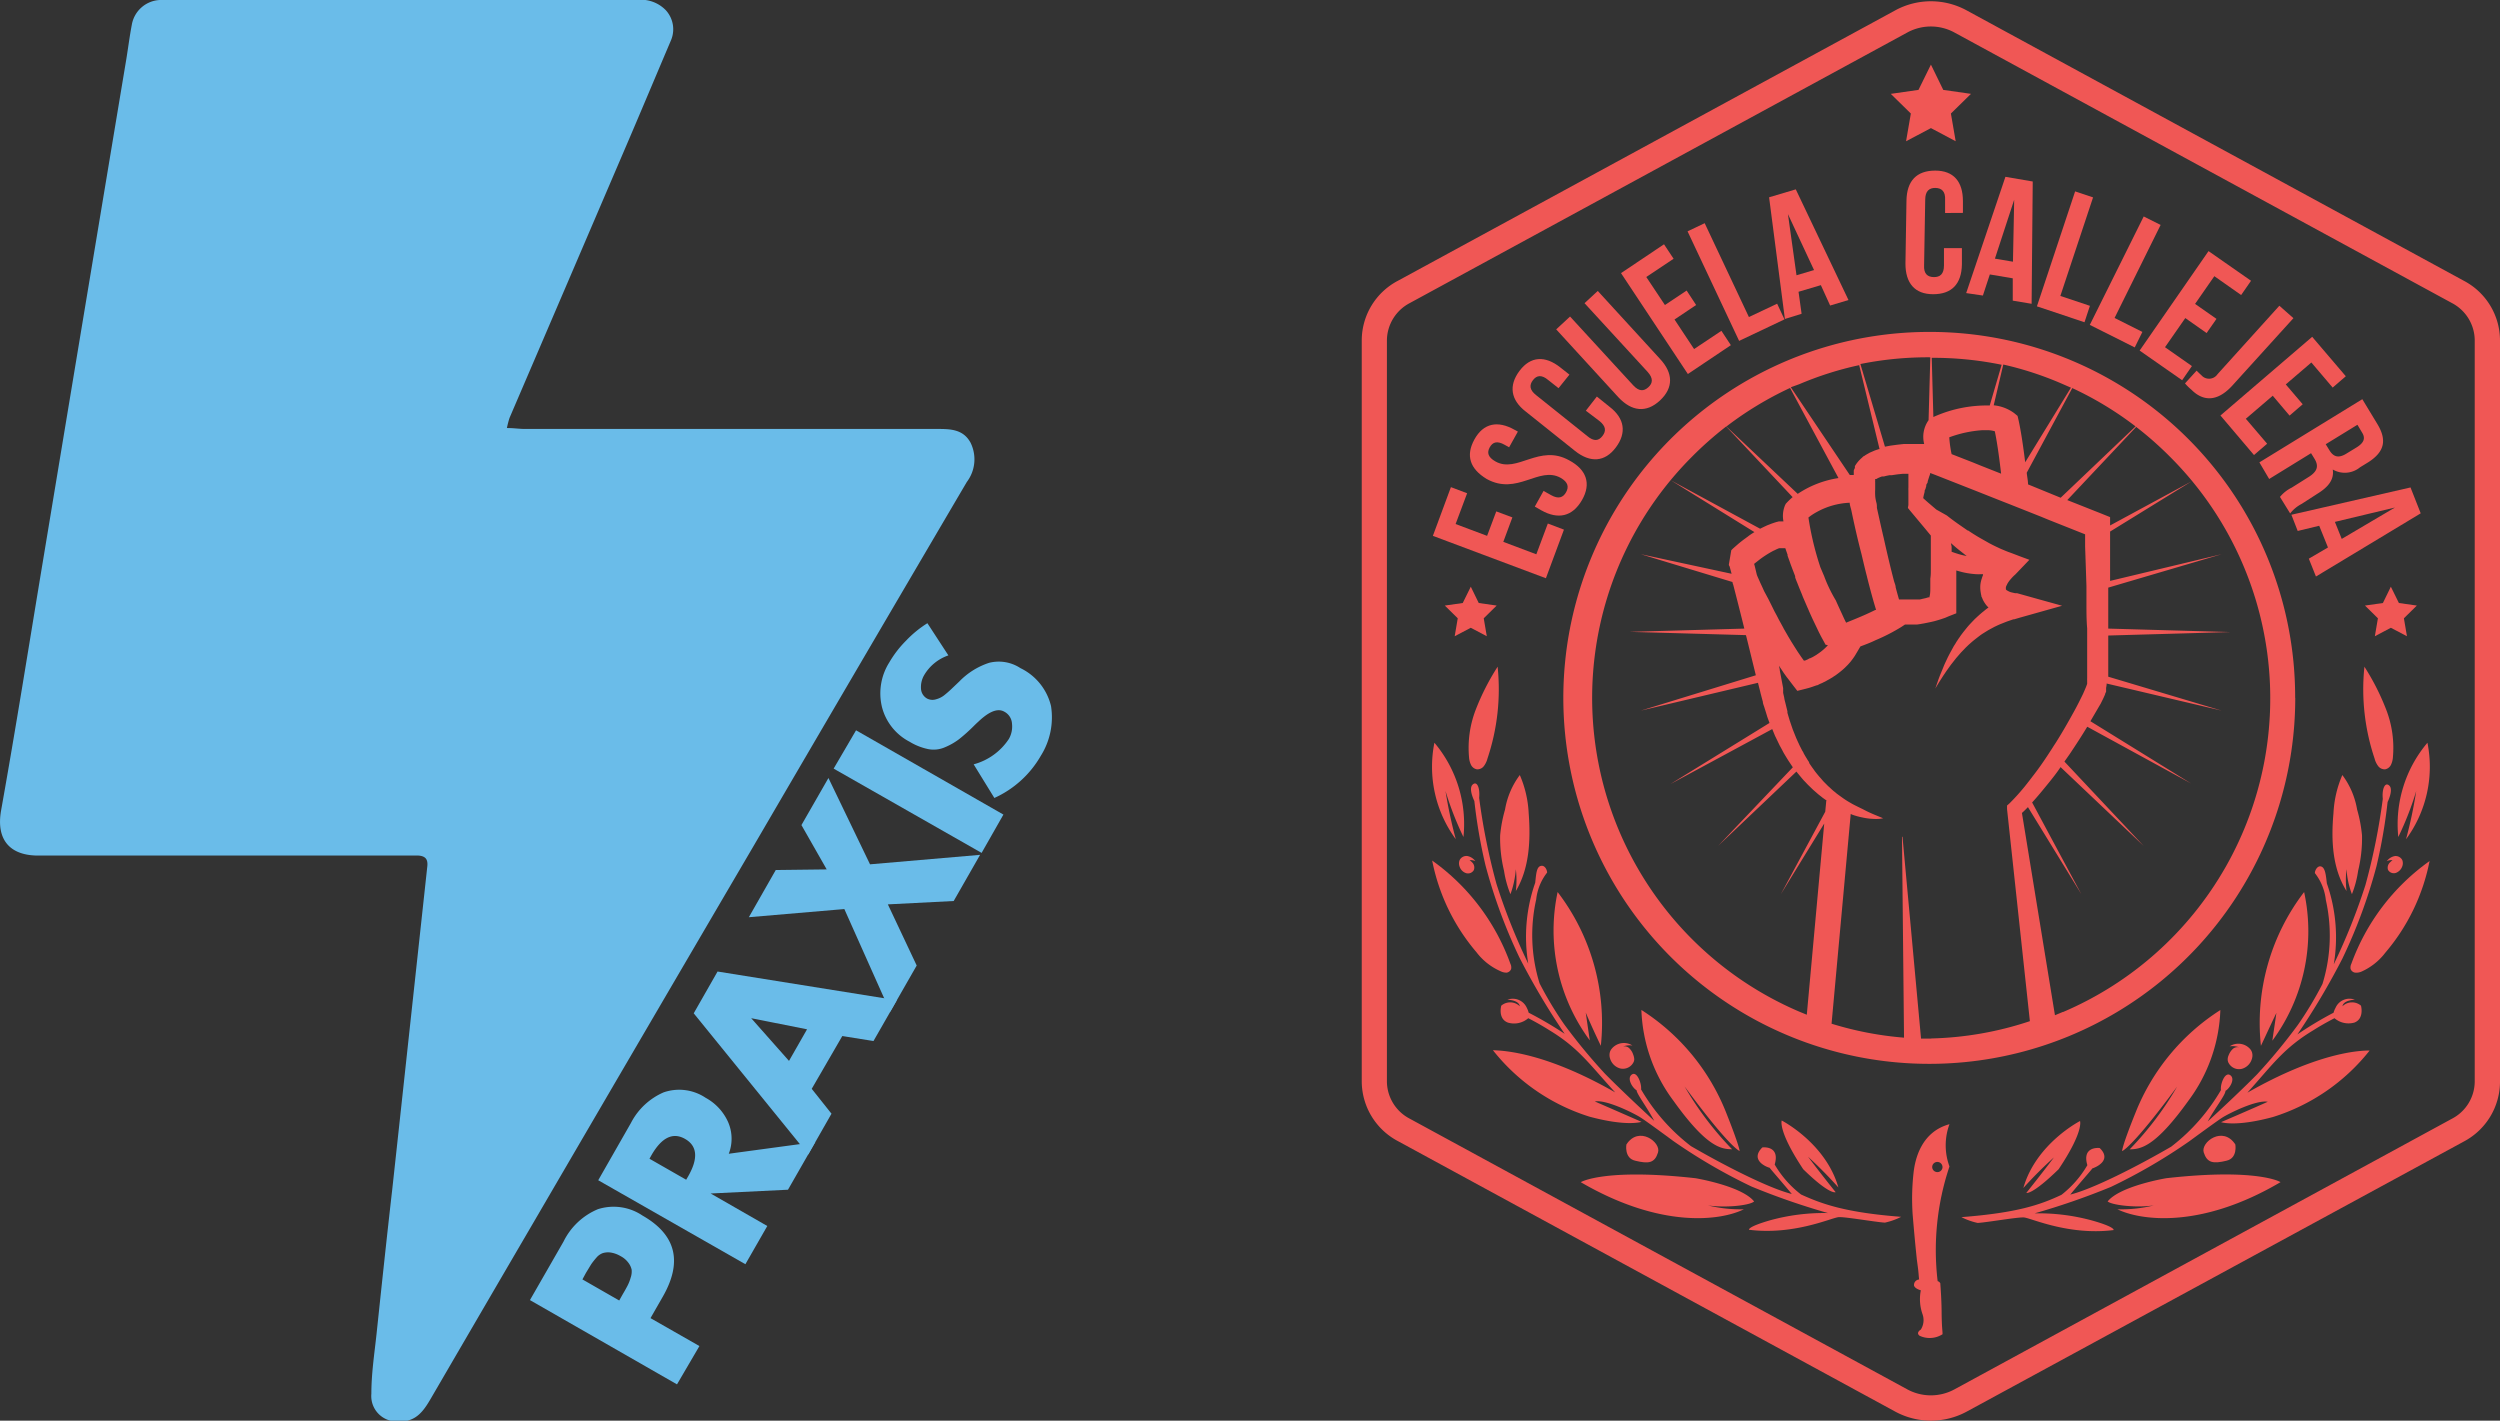 <svg id="Layer_1" data-name="Layer 1" xmlns="http://www.w3.org/2000/svg" xmlns:xlink="http://www.w3.org/1999/xlink" viewBox="0 0 245.31 139.4"><rect x="0" y="0" width="245.31" height="139.4" fill="#333333" stroke="none"/><defs><style>.cls-1{fill:none;}.cls-2{fill:#f05755;}.cls-3{fill:#6abce9;}.cls-4{clip-path:url(#clip-path);}.cls-5{fill:#fff;}</style><clipPath id="clip-path"><polygon class="cls-1" points="-253.07 387.7 497.2 385.84 498.38 427.43 -251.89 427.46 -253.07 387.7"/></clipPath></defs><title>Artboard 4</title><path class="cls-2" d="M241.78,27.56,192.94,1A7.32,7.32,0,0,0,186,1L137.15,27.56a6.62,6.62,0,0,0-3.53,5.8v72.8a6.65,6.65,0,0,0,3.53,5.8L186,138.53a7.38,7.38,0,0,0,6.95,0L241.78,112a6.65,6.65,0,0,0,3.53-5.8V33.36A6.62,6.62,0,0,0,241.78,27.56Zm1.05,78.6a4.14,4.14,0,0,1-2.23,3.61l-48.84,26.57a4.85,4.85,0,0,1-4.59,0l-48.84-26.57a4.15,4.15,0,0,1-2.24-3.61V33.36a4.17,4.17,0,0,1,2.24-3.62L187.17,3.18a4.83,4.83,0,0,1,4.59,0L240.6,29.74a4.16,4.16,0,0,1,2.23,3.62Z"/><path class="cls-2" d="M235.33,82.13a30.53,30.53,0,0,0,1.76-4.51,44.69,44.69,0,0,1-1,4.73,12,12,0,0,0,2.1-9.47A12.37,12.37,0,0,0,235.33,82.13Z"/><path class="cls-2" d="M225.46,52.1l2.11-.51.86,2.13-1.88,1.1.7,1.75,10.28-6.2-1-2.54-11.69,2.68ZM235,49.8l-5.22,3.08-.67-1.67Z"/><polygon class="cls-2" points="235.39 59.17 234.6 57.57 233.82 59.17 232.06 59.42 233.33 60.67 233.03 62.43 234.6 61.6 236.18 62.43 235.88 60.67 237.15 59.42 235.39 59.17"/><path class="cls-2" d="M230.72,94.58a.8.8,0,0,0-.07.5.56.56,0,0,0,.45.36,1.33,1.33,0,0,0,.59-.09,6,6,0,0,0,2.36-1.86,19.69,19.69,0,0,0,4.35-9A21.25,21.25,0,0,0,230.72,94.58Z"/><path class="cls-2" d="M234.32,85.35a.65.65,0,0,0,.78.3,1.06,1.06,0,0,0,.62-.64.88.88,0,0,0,0-.62A.74.74,0,0,0,235,84a1.27,1.27,0,0,0-.8.5,1,1,0,0,1,.57-.09,1.49,1.49,0,0,0-.27.23A.7.7,0,0,0,234.32,85.35Z"/><path class="cls-2" d="M233,74.42a2.12,2.12,0,0,0,.34.73.8.8,0,0,0,.7.34.81.81,0,0,0,.57-.44,2,2,0,0,0,.19-.72,10.39,10.39,0,0,0-.65-4.68A23.5,23.5,0,0,0,232,65.41v.07A21.38,21.38,0,0,0,233,74.42Z"/><path class="cls-2" d="M227,101.09c1-.64,2.07-1.18,2.07-1.18a2.12,2.12,0,0,0,1.95.43c1-.38.65-1.66.65-1.66a1.35,1.35,0,0,0-1.82.06c.11-.63,1.22-.64,1.22-.64a1.48,1.48,0,0,0-1.9.8,1.94,1.94,0,0,0-.19.47,35.43,35.43,0,0,0-3.55,2.13,70.25,70.25,0,0,0,4.42-7.45A51.7,51.7,0,0,0,233.19,85a52.31,52.31,0,0,0,1.09-6.3s.6-1.2.17-1.61-.74.35-.64,1.3a62.56,62.56,0,0,1-1.7,8.44A59.67,59.67,0,0,1,229,94.62a16,16,0,0,0-.68-7.94c-.09-.76-.15-1.51-.54-1.65s-.66.43-.63.65a5.14,5.14,0,0,1,1.07,2.63,16,16,0,0,1-.33,8.24,35.7,35.7,0,0,1-2.4,4,55.56,55.56,0,0,1-4,4.85c-1.08,1.11-3.25,3.17-4.86,4.64.73-1.34,1.77-2.64,1.74-3,.4-.22,1-1.17.47-1.54s-1,.92-.91,1.46a19.13,19.13,0,0,1-4.89,5.56c-3.31,1.92-7.63,4.13-9.9,4.7,1.07-1.29,2.1-2.45,2.17-2.57.58-.19,1.87-.9.72-2,0,0-1.77-.23-1.21,1.68a10.13,10.13,0,0,1-2.54,2.91c-2.11,1-4.4,1.77-9.82,2.19a6.54,6.54,0,0,0,1.6.57c1-.06,4.18-.63,4.6-.53.8.13,4.43,1.77,8.73,1.23,0,0,.22-.27-2-.91a19.9,19.9,0,0,0-5.75-.73,69.89,69.89,0,0,0,7.5-2.6,54.26,54.26,0,0,0,7.68-4.47s2.54-1.87,3.2-2.3,3.39-1.79,4.5-1.58c-1.23.56-4.58,2-4.58,2s1.4.5,5.11-.51a19.51,19.51,0,0,0,9.47-6.52c-1.16,0-5.21.26-12,4.14C223,104.46,224.09,102.84,227,101.09Z"/><path class="cls-2" d="M222.66,47l4.11-2.53.34.55c.44.73.29,1.26-.65,1.83l-1.59,1a3.43,3.43,0,0,0-1.15.91l1,1.62a3.4,3.4,0,0,1,1.12-.93l1.55-1c1.06-.65,1.66-1.38,1.51-2.38a2.35,2.35,0,0,0,2.68-.22l.8-.49c1.56-1,1.89-2.13.88-3.78l-1.46-2.41-10.1,6.2Zm8.66-5.32.46.77c.35.56.18,1-.54,1.45l-1,.61c-.8.5-1.28.29-1.65-.3l-.38-.62Z"/><path class="cls-2" d="M231.39,85.44a13.53,13.53,0,0,0,.38-3.47,13.61,13.61,0,0,0-.48-2.53,7.81,7.81,0,0,0-1.45-3.39,10.65,10.65,0,0,0-.87,3.74c-.24,2.62-.12,5.41,1.28,7.64a9.09,9.09,0,0,1,0-2.15,8.33,8.33,0,0,0,.53,2.46A10.18,10.18,0,0,0,231.39,85.44Z"/><polygon class="cls-2" points="221.17 44.65 222.46 43.54 220.37 41.09 223.01 38.83 224.66 40.78 225.95 39.67 224.29 37.72 226.8 35.57 228.89 38.03 230.18 36.92 226.88 33.05 217.88 40.77 221.17 44.65"/><path class="cls-2" d="M226.09,87.53a21.12,21.12,0,0,0-4.24,15.09c.51-1.07,1-2.15,1.52-3.23v0c-.13.91-.27,1.82-.4,2.73A18.12,18.12,0,0,0,226.09,87.53Z"/><path class="cls-2" d="M216,36.81c-.15-.13-.32-.3-.46-.44l-1.14,1.25a5.46,5.46,0,0,0,.64.63c1,1,2.39,1.35,4-.41l6-6.62L223.66,30l-6.07,6.72A1,1,0,0,1,216,36.81Z"/><path class="cls-2" d="M218.69,103.53a1,1,0,0,0-.1.45.67.67,0,0,0,.1.34,1.16,1.16,0,0,0,1.28.56,1.42,1.42,0,0,0,1-1,1.07,1.07,0,0,0,0-.64,1,1,0,0,0-.19-.32,1.55,1.55,0,0,0-2-.25,1.84,1.84,0,0,1,.93.1.68.68,0,0,0-.62.16A1.63,1.63,0,0,0,218.69,103.53Z"/><polygon class="cls-2" points="214.12 37.31 215.08 35.92 212.44 34.07 214.43 31.21 216.52 32.68 217.49 31.29 215.39 29.82 217.28 27.1 219.91 28.95 220.88 27.55 216.71 24.64 209.95 34.4 214.12 37.31"/><path class="cls-2" d="M218.49,113.89c1.09-.26.85-1.59.85-1.59-1.22-1.88-3.43-.22-3.1.79S217.15,114.22,218.49,113.89Z"/><path class="cls-2" d="M212.57,115.61s-4.53.75-5.76,2.28c.42.36,2.77.65,4.53.39a13.44,13.44,0,0,1-3.57.38c2.19,1.07,8.09,2,16-2.66C223.82,116,221.54,114.6,212.57,115.61Z"/><path class="cls-2" d="M214.74,108a15.76,15.76,0,0,0,3.13-8.89,21.25,21.25,0,0,0-8.32,10.06c-1.35,3.34-1.32,3.78-1.32,3.78s.92-.25,5.4-6.33a31.32,31.32,0,0,1-4.66,6.16C210.06,112.76,211.47,112.56,214.74,108Z"/><path class="cls-2" d="M225.21,68.48a35.83,35.83,0,0,0-35.74-35.91h0a35.91,35.91,0,1,0,35.75,35.91ZM209.55,41.84l-7.35,7L199,47.53c0-.31-.08-.7-.13-1.14l4.47-8.31A33.16,33.16,0,0,1,209.55,41.84Zm-7.14-4.15.8.35-4.49,7.32c-.17-1.39-.4-3-.65-4.13l-.1-.42-.34-.28a4.05,4.05,0,0,0-2-.76l.94-4A32.31,32.31,0,0,1,202.41,37.69Zm-6,8.81-2.15-.85-.66-.27-2.1-.82a11.17,11.17,0,0,1-.23-1.65,11.66,11.66,0,0,1,3.27-.7H195a2.57,2.57,0,0,1,.74.11C196,43.56,196.21,45.21,196.36,46.5Zm0-10.71-1.17,4a12.67,12.67,0,0,0-5.53,1.13l-.16-5.81A33.36,33.36,0,0,1,196.4,35.79Zm-7-.73-.17,6.17a2.82,2.82,0,0,0-.43,2.34l-.12,0h0l-.63,0h-.32l-.32,0-.64,0-.64.07-.66.09-.52.1-2.41-8.11A33.36,33.36,0,0,1,189.39,35.06ZM179,56.55c-.19-.44-.32-.76-.38-.89v0h0l-.17-.53a29.38,29.38,0,0,1-1-4.35l.17-.13a5.6,5.6,0,0,1,.65-.41,7.29,7.29,0,0,1,3.23-.91h0c0,.22.1.48.16.74.25,1.2.59,2.75,1,4.31.17.72.34,1.45.52,2.14.11.46.23.91.34,1.33.18.67.35,1.28.51,1.8l.06.2-.08,0c-.57.29-1.23.58-1.86.84-.36.15-.71.29-1,.41-.14-.27-.27-.55-.4-.84-.21-.45-.42-.91-.61-1.34C179.59,58,179.22,57.16,179,56.55Zm.36,6.76,0,0-.08.09-.1.1-.09.09-.1.09-.1.09-.1.08-.11.09-.11.08-.11.08-.12.08-.11.08-.12.07-.12.07-.12.07-.25.12c-.09,0-.17.09-.26.12l-.25.11H177l-.25-.35-.36-.53-.35-.55c-.11-.18-.23-.36-.34-.55l-.24-.4-.09-.16-.33-.57-.07-.14-.24-.44c-.11-.19-.21-.38-.31-.58s-.21-.39-.31-.58l-.29-.59-.3-.6L173.1,58l-.17-.38-.21-.45c-.11-.26-.23-.51-.33-.76h0l-.21-.88-.06-.2.52-.41a10.17,10.17,0,0,1,1.14-.75c.1-.05.19-.11.29-.15l.29-.14.22-.09.06,0,.14,0,.14,0,.13,0,.13,0h0l.22.63a.42.42,0,0,1,0,.1l.22.61c.08.24.17.47.26.71l.27.7a.14.14,0,0,0,0,.06v0l0,.06h0s0,0,0,0c.06.18.13.35.2.52s.18.47.28.7l.16.39.12.31.35.81c.08.19.17.38.25.58l.31.69.33.69.12.25.21.44c.11.21.21.42.33.63l0,0,.32.59Zm4.55-16h0l0,0,0,0h0Zm.09,1.3a5.4,5.4,0,0,1,0-.56c0-.19,0-.37,0-.53s0-.17,0-.23a.22.22,0,0,1,0-.09h0l0-.07,0-.08,0,0,0,0,0,0,0-.05s0,0,0,0l0,0,.06,0,.06,0,.15-.09.19-.08.21-.08h0l.07,0,.12,0,.24-.06.3-.06.22,0,.54-.08.56-.06.54,0v.22c0,.2,0,.39,0,.58s0,.38,0,.57a2.64,2.64,0,0,0,0,.28c0,.09,0,.19,0,.28l0,.29,0,.28,0,.28c0,.09,0,.19,0,.28l-.05.29.21.26,1.47,1.76.57.69v.63c0,.3,0,.6,0,.9s0,.6,0,.9,0,.6,0,.9,0,.59-.05.89l0,.45,0,.44c0,.3,0,.59-.08.89,0,0,0,0,0,.06l-.11,0-.27.08-.27.06-.29.07-.28,0-.29,0-.29,0-.3,0-.3,0-.29,0-.3,0c-.1-.34-.21-.74-.33-1.19,0-.2-.1-.4-.16-.61-.32-1.22-.67-2.69-1-4.18-.24-1-.47-2.07-.68-3,0-.17,0-.35-.05-.52S184,48.79,184,48.6Zm-7.45-10.91a32.66,32.66,0,0,1,5.88-1.87l2,8.24-.07,0-.18.06a2.48,2.48,0,0,0-.35.13l-.37.16-.37.21-.19.13c-.06,0-.13.09-.19.15a3.14,3.14,0,0,0-.64.73l-.06.09,0,0,0,.06,0,.06h0v0h0v0l0,.07a1.56,1.56,0,0,0-.11.24l0,0v0l0,.08a1,1,0,0,0,0,.15,2.07,2.07,0,0,0,0,.22h-.39L175.72,38Zm-.89.39,4.74,8.82a9.83,9.83,0,0,0-4,1.55l-7-6.61A33.56,33.56,0,0,1,175.62,38.08Zm3.54,40.5-.1,1.06-4.36,8.1L179,80.81l-1.71,18.76-.73-.3a33.48,33.48,0,0,1-10.57-54.42,34,34,0,0,1,3.39-3l6.52,6.93a7,7,0,0,0-.55.52l-.12.13-.08.16a2.74,2.74,0,0,0-.15,1.57l-.19,0-.25,0-.24.06-.23.07-.23.08-.44.17-.41.19-.3.15-8.76-4.75,8.2,5.08-.27.17c-.12.08-.24.16-.35.25l-.34.25c-.23.17-.45.34-.66.52l-.32.28-.16.14-.08.08-.09.09-.24,1.42,0-.06v0l0,0v0c0,.06,0,.13.07.21l.12.44.08.3L161,54.38,170,57.11v0c0,.1.05.2.08.3h0l0,0,.39,1.52.47,1.86.22.89-11.27.32,11.43.32.09.35.88,3.59L161,69.73,172.5,67l.11.44.12.47a2.1,2.1,0,0,0,.06.24l.06.24.13.48c0,.16.08.33.13.49.1.31.2.63.31,1l.21.58-9.73,6,10-5.4.28.68c.15.3.29.6.44.91l.24.44c.08.15.15.3.24.44l.26.43.14.22.14.21.28.42v0L168.59,83l7.68-7.29c.18.23.37.45.56.68s.23.25.34.37.23.25.36.37l.36.35.38.33c.13.12.26.22.39.32l.2.16.21.15.17.12Zm10.3,23.32-1,0-1.82-19.8h-.05l.2,19.71a33,33,0,0,1-7.11-1.37l1.88-20.58.18.08a6.9,6.9,0,0,0,1,.27,5.59,5.59,0,0,0,1,.13,4.14,4.14,0,0,0,.61,0,2.63,2.63,0,0,0,.39-.06l-.34-.14c-.49-.2-1-.41-1.42-.63s-.87-.42-1.29-.65v0h0l-.31-.18c-.24-.14-.48-.3-.7-.46s-.35-.25-.52-.38a3.11,3.11,0,0,0-.28-.23l-.17-.15-.17-.16c-.11-.1-.23-.2-.33-.31l-.33-.33-.3-.35c-.11-.11-.2-.23-.3-.35s-.19-.23-.28-.36-.36-.49-.52-.75l0-.07a3.53,3.53,0,0,1-.21-.32l-.17-.28-.07-.12-.11-.2c0-.06-.07-.13-.11-.2l-.21-.41c-.07-.13-.13-.28-.2-.42l-.19-.42-.34-.85-.3-.88h0l-.22-.74,0-.15-.22-.9a3.41,3.41,0,0,1-.1-.46l-.1-.45,0-.23c0-.08,0-.16,0-.24l-.09-.47-.09-.48-.09-.47-.06-.31c0-.16-.06-.31-.08-.47a.41.41,0,0,0,.07.11l.2.3.19.29.3.42.12.15.44.58.48.62.76-.19.38-.1.37-.12.37-.13c.12,0,.24-.1.36-.15a2.72,2.72,0,0,0,.35-.16,2.21,2.21,0,0,0,.34-.18l.17-.09.17-.1.17-.1.16-.11.16-.1.16-.12.16-.12.15-.12.16-.13.15-.13.14-.13.15-.15.14-.14.14-.16.1-.11.16-.21c.09-.11.17-.23.25-.35s.15-.25.23-.38l.34-.58h0v0c.45-.17,1-.37,1.46-.6a18.2,18.2,0,0,0,2.54-1.3l.38-.25h.17l.34,0,.34,0,.34,0,.33-.05.34-.06.35-.07.34-.07.34-.08.35-.1.35-.11.35-.12.35-.15.74-.29v-.75c0-.32,0-.63,0-1s0-.62,0-.93c0-.12,0-.24,0-.36V56.4c0-.14,0-.28,0-.42l.18.05.37.1a8,8,0,0,0,1.37.21,4.58,4.58,0,0,0,.53,0h.17a.36.36,0,0,1,0,.09,2.83,2.83,0,0,0-.11.31,3,3,0,0,0-.14.57,2.71,2.71,0,0,0,0,.64,4.71,4.71,0,0,0,.09.52s0,.1.05.14v0a2.53,2.53,0,0,0,.33.63,1.89,1.89,0,0,0,.32.37,5.37,5.37,0,0,0-.45.35c-.21.16-.41.34-.6.51l-.29.27-.27.28c-.18.19-.36.38-.52.58s-.33.4-.48.61a3.46,3.46,0,0,0-.22.31,3.62,3.62,0,0,0-.22.32,3.45,3.45,0,0,0-.2.32c-.07.11-.14.21-.2.32l-.36.66-.17.33-.16.34c-.11.23-.21.45-.3.68s-.19.46-.28.68-.18.46-.26.7l-.24.69.38-.63.39-.61c.14-.2.27-.41.41-.6s.28-.4.43-.59l.22-.28.22-.28.47-.54.24-.25.25-.26.25-.24.26-.23c.18-.16.36-.3.54-.44s.36-.28.55-.41l.29-.18.29-.18.59-.32.38-.18.23-.1.63-.25.64-.22.08,0,.58-.17,4.12-1.16-.46-.13-1.95-.54-2-.56-.19,0-.35-.08a1.31,1.31,0,0,1-.39-.16.44.44,0,0,1-.17-.13s0,0,0,0,0,0,0,0a1.1,1.1,0,0,1,0-.25,2.35,2.35,0,0,1,.11-.24,1.09,1.09,0,0,1,.08-.15,3.09,3.09,0,0,1,.33-.43,4,4,0,0,1,.41-.41l1.37-1.43-1-.37-.73-.28-.36-.13-.2-.08-.55-.23-.55-.26-.26-.13h0l-.27-.14-.67-.38q-.72-.4-1.41-.87l-.05,0-.88-.61q-.6-.42-1.17-.87L190,50l-.33-.28-.48-.41-.16-.14-.31-.28,0,0,0-.07.06-.28.07-.27c0-.09,0-.18.08-.27a2.29,2.29,0,0,1,.08-.28c0-.09,0-.19.08-.28s.05-.18.08-.26.11-.37.18-.55,0-.14.07-.21l.5.19,3,1.18.79.31,2.75,1.09.79.31,3.05,1.21L201,51l3.6,1.43,0,.44,0,.77.06,1.76.07,2.12,0,.8,0,.89c0,.81,0,1.63.07,2.44,0,.26,0,.53,0,.8s0,.38,0,.56c0,.64,0,1.27,0,1.9,0,.3,0,.61,0,.91v0c0,.25,0,.51,0,.76a.76.76,0,0,0,0,.15c0,.07,0,.14,0,.21s0,.13,0,.15h0v0h0v0a1.89,1.89,0,0,1-.06.18c-.09.25-.22.53-.34.81-.26.53-.53,1.08-.82,1.61l0,0-.35.63c-.49.88-1,1.76-1.54,2.61-.1.15-.2.3-.29.45l-.41.63c-.45.69-.92,1.37-1.41,2-.31.41-.62.81-.94,1.21l-.21.25-.24.28c-.32.37-.66.73-1,1.07h0l-.25.22,0,.36,2.24,20.8A33,33,0,0,1,189.46,101.9Zm1.93-48.62.16.14c.23.2.45.39.68.57l.71.56a7.64,7.64,0,0,1-.79-.19c-.27-.08-.5-.16-.69-.23,0-.17,0-.34,0-.51Zm11,46-.79.33L198.4,79.77c.21-.18.4-.38.59-.57l5.24,8.54-4.83-9,.13-.14c.44-.49.86-1,1.26-1.49s1-1.22,1.4-1.84L210.34,83l-7.77-8.27.52-.74c.59-.88,1.17-1.77,1.72-2.68L215,76.88l-9.88-6.11v0c.33-.56.65-1.12,1-1.71.15-.3.3-.59.44-.93,0-.08.07-.17.1-.27l0-.07,0-.1,0-.07h0V67.5a2.67,2.67,0,0,0,.05-.33s0-.07,0-.1L218,69.73,206.87,66.4c0-.16,0-.32,0-.49s0-.64,0-1c0-.65,0-1.28,0-1.92,0-.21,0-.42,0-.63l12-.34-12-.34q0-1.26,0-2.52V57.66L218,54.38,207.05,57V52.16l8-4.93-8,4.33h0l0-.82-.77-.31-3.43-1.36,6.76-7.18a34,34,0,0,1,3.39,3,33.47,33.47,0,0,1-10.58,54.42Z"/><polygon class="cls-2" points="209.47 34.09 210.22 32.57 207.49 31.2 212.01 22.07 210.35 21.24 205.06 31.88 209.47 34.09"/><polygon class="cls-2" points="205.07 30.01 202.17 29.04 205.38 19.37 203.62 18.78 199.87 30.06 204.54 31.62 205.07 30.01"/><path class="cls-2" d="M202,114.73C204.5,111,204.1,110,204.1,110s-4.32,2.21-5.56,6.57a39.55,39.55,0,0,1,3-3c-1.23,1.64-2.71,3.48-2.71,3.48S199.35,117.31,202,114.73Z"/><path class="cls-2" d="M194.57,29l.68-2.07,2.25.38,0,2.19,1.85.31.11-12-2.68-.46-3.85,11.41Zm3.07-9.4-.12,6.08-1.77-.3Z"/><polygon class="cls-2" points="187.03 13.86 189.47 12.57 191.9 13.86 191.43 11.14 193.4 9.21 190.68 8.82 189.47 6.34 188.25 8.82 185.53 9.21 187.5 11.14 187.03 13.86"/><path class="cls-2" d="M192.61,20.89l0-1.15c0-1.91-.9-3-2.72-3s-2.79,1-2.82,2.95l-.1,6.18c0,1.9.9,3,2.72,3s2.79-1,2.82-2.94l0-1.58-1.76,0,0,1.7c0,.85-.39,1.15-1,1.14s-1-.32-.95-1.17l.11-6.42c0-.85.39-1.17,1-1.16s1,.34.95,1.19l0,1.27Z"/><path class="cls-2" d="M187.79,114.87a23,23,0,0,0-.11,4.35c.1,1.18.2,2.37.41,4.39.21,1.52.13,1.09.22,1.94a.54.54,0,0,0-.5.58c.07.33.67.48.67.48a4.45,4.45,0,0,0,.16,2.33,1.73,1.73,0,0,1-.16,1.52c-.55.37-.1.62-.1.62a2.34,2.34,0,0,0,2.23-.16c0-.39-.07-.59-.09-2,0-1.27-.1-2.55-.13-3a.43.43,0,0,0-.26-.21,25.78,25.78,0,0,1,1.16-11.25,6,6,0,0,1,0-4.15C188.45,111.08,187.93,113.87,187.79,114.87ZM190,115a.5.5,0,0,1-.4-.56.49.49,0,1,1,1,.16A.5.5,0,0,1,190,115Z"/><path class="cls-2" d="M174.14,114.27c.56-1.91-1.21-1.68-1.21-1.68-1.15,1.13.14,1.84.72,2,.07.12,1.1,1.28,2.17,2.57-2.27-.57-6.59-2.78-9.9-4.7a19.13,19.13,0,0,1-4.89-5.56c.07-.54-.39-1.83-.91-1.46s.07,1.32.47,1.54c0,.34,1,1.64,1.73,3-1.6-1.47-3.77-3.53-4.85-4.64a55.56,55.56,0,0,1-4-4.85,35.7,35.7,0,0,1-2.4-4,15.92,15.92,0,0,1-.33-8.24,5.14,5.14,0,0,1,1.07-2.63c0-.22-.2-.76-.63-.65s-.45.89-.54,1.65a16,16,0,0,0-.68,7.94,59.67,59.67,0,0,1-3.12-7.83,62.56,62.56,0,0,1-1.7-8.44c.1-.95-.2-1.71-.64-1.3s.17,1.61.17,1.61a52.31,52.31,0,0,0,1.09,6.3,51.7,51.7,0,0,0,3.35,9.09,70.25,70.25,0,0,0,4.42,7.45A36.61,36.61,0,0,0,150,99.37a2.17,2.17,0,0,0-.18-.47,1.5,1.5,0,0,0-1.91-.8s1.11,0,1.22.64a1.35,1.35,0,0,0-1.82-.06s-.36,1.28.65,1.66a2.12,2.12,0,0,0,2-.43s1.07.54,2.07,1.18c2.9,1.75,3.95,3.37,6.46,6.1-6.78-3.88-10.83-4.1-12-4.14a19.51,19.51,0,0,0,9.47,6.52c3.71,1,5.11.51,5.11.51s-3.35-1.47-4.58-2c1.11-.21,3.83,1.15,4.5,1.58s3.2,2.3,3.2,2.3a54.26,54.26,0,0,0,7.68,4.47,69.89,69.89,0,0,0,7.5,2.6,19.9,19.9,0,0,0-5.75.73c-2.19.64-2,.91-2,.91,4.3.54,7.93-1.1,8.73-1.23.42-.1,3.63.47,4.6.53a6.54,6.54,0,0,0,1.6-.57c-5.42-.42-7.71-1.23-9.82-2.19A10.13,10.13,0,0,1,174.14,114.27Z"/><path class="cls-2" d="M176.78,30.79l-.3-2.16,2.19-.65.91,2,1.8-.54-5.17-10.86-2.62.78,1.55,11.94ZM178,26.5l-1.72.51-.84-6Z"/><path class="cls-2" d="M180.39,116.52c-1.24-4.36-5.56-6.57-5.56-6.57s-.4,1,2.11,4.78c2.64,2.58,3.18,2.25,3.18,2.25s-1.48-1.84-2.71-3.48A42.29,42.29,0,0,1,180.39,116.52Z"/><polygon class="cls-2" points="175.1 31.34 174.38 29.8 171.61 31.11 167.27 21.9 165.59 22.7 170.65 33.45 175.1 31.34"/><path class="cls-2" d="M167.59,118.28c1.76.26,4.11,0,4.53-.39-1.23-1.53-5.76-2.28-5.76-2.28-9-1-11.25.39-11.25.39,8,4.66,13.86,3.73,16,2.66A13.44,13.44,0,0,1,167.59,118.28Z"/><path class="cls-2" d="M170.7,112.94s0-.44-1.33-3.78a21.2,21.2,0,0,0-8.31-10.06,15.76,15.76,0,0,0,3.13,8.89c3.27,4.57,4.68,4.77,5.77,4.78a31.32,31.32,0,0,1-4.66-6.16C169.78,112.69,170.7,112.94,170.7,112.94Z"/><polygon class="cls-2" points="169.84 33.87 168.91 32.46 166.23 34.25 164.31 31.35 166.43 29.93 165.5 28.51 163.37 29.93 161.54 27.18 164.22 25.39 163.28 23.97 159.06 26.8 165.62 36.7 169.84 33.87"/><path class="cls-2" d="M162.88,39.3c1.34-1.25,1.31-2.69,0-4.09l-6.1-6.66-1.3,1.2,6.19,6.74c.57.63.51,1.11.07,1.51s-.91.43-1.49-.2l-6.19-6.74-1.36,1.26,6.1,6.66C160.11,40.38,161.54,40.54,162.88,39.3Z"/><path class="cls-2" d="M162.69,113.09c.33-1-1.88-2.67-3.1-.79,0,0-.24,1.33.85,1.59C161.78,114.22,162.37,114.12,162.69,113.09Z"/><path class="cls-2" d="M158.17,102.88a1,1,0,0,0-.19.32,1.07,1.07,0,0,0,0,.64,1.42,1.42,0,0,0,1,1,1.16,1.16,0,0,0,1.28-.56.67.67,0,0,0,.1-.34,1.46,1.46,0,0,0-.1-.45,1.54,1.54,0,0,0-.4-.64.65.65,0,0,0-.61-.16,1.84,1.84,0,0,1,.93-.1A1.55,1.55,0,0,0,158.17,102.88Z"/><path class="cls-2" d="M154.55,44.25c1.49,1.18,2.92,1.1,4-.34s.87-2.86-.62-4l-1.24-1-1.08,1.39,1.32,1c.67.53.68,1,.31,1.48s-.83.57-1.5,0l-5-4c-.67-.52-.69-1-.32-1.48s.85-.56,1.51,0l1,.79L154,36.76l-.9-.71c-1.49-1.18-2.92-1.1-4,.34s-.87,2.86.62,4Z"/><path class="cls-2" d="M157.08,102.62a21.12,21.12,0,0,0-4.24-15.09A18.12,18.12,0,0,0,156,102.09c-.14-.91-.27-1.82-.4-2.73v0C156.07,100.47,156.57,101.55,157.08,102.62Z"/><path class="cls-2" d="M145.88,47c3,1.66,5.13-1.3,7.26-.11.73.42.82.89.53,1.41s-.74.7-1.48.28l-.73-.41-.86,1.54.63.36c1.65.93,3.06.63,4-1s.42-3-1.24-3.89c-2.95-1.67-5.12,1.3-7.25.1-.74-.42-.85-.87-.56-1.39s.73-.66,1.47-.24l.43.24.86-1.54-.33-.18c-1.65-.93-3.05-.65-3.93.94S144.23,46,145.88,47Z"/><polygon class="cls-2" points="153.46 51.97 151.88 51.37 150.75 54.39 147.51 53.17 148.4 50.77 146.82 50.18 145.92 52.58 142.83 51.42 143.96 48.4 142.37 47.8 140.6 52.58 151.69 56.74 153.46 51.97"/><path class="cls-2" d="M150,79.79a10.65,10.65,0,0,0-.87-3.74,7.81,7.81,0,0,0-1.45,3.39,13.61,13.61,0,0,0-.48,2.53,13.58,13.58,0,0,0,.38,3.47,10.18,10.18,0,0,0,.63,2.3,9,9,0,0,0,.53-2.45,9,9,0,0,1,0,2.14C150.08,85.2,150.2,82.41,150,79.79Z"/><path class="cls-2" d="M147.83,95.44a.56.56,0,0,0,.45-.36.8.8,0,0,0-.07-.5,21.25,21.25,0,0,0-7.68-10.14,19.69,19.69,0,0,0,4.35,9,6,6,0,0,0,2.36,1.86A1.31,1.31,0,0,0,147.83,95.44Z"/><path class="cls-2" d="M144.92,75.49a.8.8,0,0,0,.7-.34,2.12,2.12,0,0,0,.34-.73,21.38,21.38,0,0,0,1-8.94v-.07a23.5,23.5,0,0,0-2.16,4.24,10.39,10.39,0,0,0-.65,4.68,2,2,0,0,0,.19.72A.81.81,0,0,0,144.92,75.49Z"/><polygon class="cls-2" points="144.32 61.6 145.89 62.43 145.59 60.67 146.86 59.42 145.1 59.17 144.32 57.57 143.53 59.17 141.77 59.42 143.04 60.67 142.74 62.43 144.32 61.6"/><path class="cls-2" d="M144,84a.74.74,0,0,0-.78.41.88.88,0,0,0,0,.62,1,1,0,0,0,.62.64.65.65,0,0,0,.78-.3.7.7,0,0,0-.15-.73,1.49,1.49,0,0,0-.27-.23,1,1,0,0,1,.57.09A1.27,1.27,0,0,0,144,84Z"/><path class="cls-2" d="M141.84,77.62a30.53,30.53,0,0,0,1.76,4.51,12.37,12.37,0,0,0-2.85-9.25,12,12,0,0,0,2.1,9.47A44.69,44.69,0,0,1,141.84,77.62Z"/><path class="cls-3" d="M49.74,42c.69,0,1.22.09,1.74.09q20.22,0,40.42,0c1.31,0,2.61,0,3.34,1.36a3.68,3.68,0,0,1-.37,3.84q-10.53,17.91-21,35.85-10.83,18.48-21.63,37-5,8.56-10,17.15c-.7,1.2-1.47,2.27-3.13,2.18a2.49,2.49,0,0,1-2.67-2.71c0-2,.3-3.93.51-5.89.5-4.73,1-9.45,1.54-14.17q.9-8.25,1.79-16.49l1.65-15.21c.07-.68-.18-1-.88-1.05H4.68c-.27,0-.54,0-.81,0C1,84-.41,82.43.11,79.51,1.56,71.4,2.85,63.26,4.2,55.13Q8.29,30.44,12.4,5.77c.18-1.11.32-2.22.53-3.32A2.93,2.93,0,0,1,15.68,0c.3,0,.61,0,.92,0H62.48a3.39,3.39,0,0,1,2.85,1,2.77,2.77,0,0,1,.49,3c-1.56,3.67-3.1,7.35-4.67,11q-5.57,13-11.15,26A8.69,8.69,0,0,0,49.74,42Z"/><path class="cls-3" d="M66.43,135.84,52,127.57l3.3-5.75a6.59,6.59,0,0,1,3.37-3.17,5.07,5.07,0,0,1,4.38.63q4.92,2.81,2,7.93l-1.22,2.13,4.8,2.74Zm-9.28-10.3,3.61,2.07.36-.64c.21-.35.36-.63.46-.82a4.12,4.12,0,0,0,.3-.77,1.85,1.85,0,0,0,.1-.79,1.73,1.73,0,0,0-.31-.67,2.24,2.24,0,0,0-.77-.66,2.74,2.74,0,0,0-1-.36,1.79,1.79,0,0,0-.75.06,1.49,1.49,0,0,0-.64.46,7.05,7.05,0,0,0-.51.65l-.51.84Z"/><path class="cls-3" d="M71.51,113.21,80,112.06l-2.68,4.68-7.59.37,0,0,5.56,3.19-2.15,3.75L58.7,115.81l3.21-5.62a6.53,6.53,0,0,1,3.2-3,4.67,4.67,0,0,1,4.13.53,5.07,5.07,0,0,1,2.2,2.37A4.08,4.08,0,0,1,71.51,113.21Zm-7.78.49,3.6,2.06.21-.36q1.48-2.61-.31-3.64t-3.3,1.58Z"/><path class="cls-3" d="M82.65,101.66l-3,5.18,1.94,2.44-2.28,4L68.07,99.43l2.34-4.1L88,98.15l-2.29,4ZM79.19,101l-5.48-1.09,0,0,3.71,4.19Z"/><path class="cls-3" d="M82.85,89.2,73.48,90l2.64-4.63,5-.06-2.48-4.35,2.65-4.62,4.08,8.47,10.8-.93-2.59,4.53-6.46.33,2.83,6-2.6,4.54Z"/><path class="cls-3" d="M84,71.66l14.46,8.27-2.14,3.76L81.8,75.42Z"/><path class="cls-3" d="M91,61.15l2.06,3.16a4.42,4.42,0,0,0-2.38,1.94,2.33,2.33,0,0,0-.31,1.29,1.18,1.18,0,0,0,.59,1,1.15,1.15,0,0,0,.88.08,2.24,2.24,0,0,0,.76-.36c.18-.14.42-.34.7-.6l.84-.8a7.19,7.19,0,0,1,2.91-1.82,3.86,3.86,0,0,1,3.08.52,5.57,5.57,0,0,1,3,3.72,7.09,7.09,0,0,1-1,4.88,10,10,0,0,1-4.56,4.14L95.54,75A6,6,0,0,0,99,72.5,2.47,2.47,0,0,0,99.3,71a1.41,1.41,0,0,0-.76-1.17c-.66-.37-1.51,0-2.56,1,0,0-.17.15-.4.38a17.15,17.15,0,0,1-1.47,1.32,6.31,6.31,0,0,1-1.38.79,2.77,2.77,0,0,1-1.63.19,5.7,5.7,0,0,1-1.85-.73,5.32,5.32,0,0,1-2.71-3.41A5.7,5.7,0,0,1,87.26,65a10.43,10.43,0,0,1,1.65-2.14A10.76,10.76,0,0,1,91,61.15Z"/><g class="cls-4"><polygon class="cls-5" points="131.93 145.41 133.54 140.52 138.75 140.52 134.54 137.5 136.15 132.61 131.93 135.63 127.71 132.61 129.32 137.5 125.1 140.52 130.32 140.52 131.93 145.41"/><polygon class="cls-5" points="151.04 145.41 152.65 140.52 157.87 140.52 153.65 137.5 155.26 132.61 151.04 135.63 146.82 132.61 148.43 137.5 144.22 140.52 149.43 140.52 151.04 145.41"/><polygon class="cls-5" points="170.15 145.41 171.76 140.52 176.98 140.52 172.76 137.5 174.37 132.61 170.15 135.63 165.94 132.61 167.55 137.5 163.33 140.52 168.54 140.52 170.15 145.41"/><polygon class="cls-5" points="189.27 145.41 190.88 140.52 196.09 140.52 191.87 137.5 193.48 132.61 189.27 135.63 185.05 132.61 186.66 137.5 182.44 140.52 187.65 140.52 189.27 145.41"/><polygon class="cls-5" points="208.38 145.41 209.99 140.52 215.2 140.52 210.99 137.5 212.6 132.61 208.38 135.63 204.16 132.61 205.77 137.5 201.55 140.52 206.77 140.52 208.38 145.41"/><polygon class="cls-5" points="227.49 145.41 229.1 140.52 234.32 140.52 230.1 137.5 231.71 132.61 227.49 135.63 223.27 132.61 224.88 137.5 220.66 140.52 225.88 140.52 227.49 145.41"/><polygon class="cls-5" points="246.6 145.41 248.21 140.52 253.43 140.52 249.21 137.5 250.82 132.61 246.6 135.63 242.38 132.61 244 137.5 239.78 140.52 244.99 140.52 246.6 145.41"/><polygon class="cls-5" points="120.21 131.4 121.82 126.51 127.03 126.51 122.82 123.49 124.43 118.6 120.21 121.63 115.99 118.6 117.6 123.49 113.38 126.51 118.6 126.51 120.21 131.4"/><polygon class="cls-5" points="139.32 131.4 140.93 126.51 146.15 126.51 141.93 123.49 143.54 118.6 139.32 121.63 135.1 118.6 136.71 123.49 132.5 126.51 137.71 126.51 139.32 131.4"/><polygon class="cls-5" points="158.43 131.4 160.04 126.51 165.26 126.51 161.04 123.49 162.65 118.6 158.43 121.63 154.22 118.6 155.83 123.49 151.61 126.51 156.82 126.51 158.43 131.4"/><polygon class="cls-5" points="177.55 131.4 179.16 126.51 184.37 126.51 180.15 123.49 181.76 118.6 177.55 121.63 173.33 118.6 174.94 123.49 170.72 126.51 175.94 126.51 177.55 131.4"/><polygon class="cls-5" points="196.66 131.4 198.27 126.51 203.48 126.51 199.26 123.49 200.88 118.6 196.66 121.63 192.44 118.6 194.05 123.49 189.83 126.51 195.05 126.51 196.66 131.4"/><polygon class="cls-5" points="215.77 131.4 217.38 126.51 222.6 126.51 218.38 123.49 219.99 118.6 215.77 121.63 211.55 118.6 213.16 123.49 208.94 126.51 214.16 126.51 215.77 131.4"/><polygon class="cls-5" points="234.88 131.4 236.49 126.51 241.71 126.51 237.49 123.49 239.1 118.6 234.88 121.63 230.66 118.6 232.28 123.49 228.06 126.51 233.27 126.51 234.88 131.4"/><polygon class="cls-5" points="131.93 118.6 133.54 113.72 138.75 113.72 134.54 110.69 136.15 105.81 131.93 108.83 127.71 105.81 129.32 110.69 125.1 113.72 130.32 113.72 131.93 118.6"/><polygon class="cls-5" points="151.04 118.6 152.65 113.72 157.87 113.72 153.65 110.69 155.26 105.81 151.04 108.83 146.82 105.81 148.43 110.69 144.22 113.72 149.43 113.72 151.04 118.6"/><polygon class="cls-5" points="170.15 118.6 171.76 113.72 176.98 113.72 172.76 110.69 174.37 105.81 170.15 108.83 165.94 105.81 167.55 110.69 163.33 113.72 168.54 113.72 170.15 118.6"/><polygon class="cls-5" points="189.27 118.6 190.88 113.72 196.09 113.72 191.87 110.69 193.48 105.81 189.27 108.83 185.05 105.81 186.66 110.69 182.44 113.72 187.65 113.72 189.27 118.6"/><polygon class="cls-5" points="208.38 118.6 209.99 113.72 215.2 113.72 210.99 110.69 212.6 105.81 208.38 108.83 204.16 105.81 205.77 110.69 201.55 113.72 206.77 113.72 208.38 118.6"/><polygon class="cls-5" points="227.49 118.6 229.1 113.72 234.32 113.72 230.1 110.69 231.71 105.81 227.49 108.83 223.27 105.81 224.88 110.69 220.66 113.72 225.88 113.72 227.49 118.6"/><polygon class="cls-5" points="246.6 118.6 248.21 113.72 253.43 113.72 249.21 110.69 250.82 105.81 246.6 108.83 242.38 105.81 244 110.69 239.78 113.72 244.99 113.72 246.6 118.6"/><polygon class="cls-5" points="120.21 104.6 121.82 99.71 127.03 99.71 122.82 96.69 124.43 91.8 120.21 94.82 115.99 91.8 117.6 96.69 113.38 99.71 118.6 99.71 120.21 104.6"/><polygon class="cls-5" points="139.32 104.6 140.93 99.71 146.15 99.71 141.93 96.69 143.54 91.8 139.32 94.82 135.1 91.8 136.71 96.69 132.5 99.71 137.71 99.71 139.32 104.6"/><polygon class="cls-5" points="158.43 104.6 160.04 99.71 165.26 99.71 161.04 96.69 162.65 91.8 158.43 94.82 154.22 91.8 155.83 96.69 151.61 99.71 156.82 99.71 158.43 104.6"/><polygon class="cls-5" points="177.55 104.6 179.16 99.71 184.37 99.71 180.15 96.69 181.76 91.8 177.55 94.82 173.33 91.8 174.94 96.69 170.72 99.71 175.94 99.71 177.55 104.6"/><polygon class="cls-5" points="196.66 104.6 198.27 99.71 203.48 99.71 199.26 96.69 200.88 91.8 196.66 94.82 192.44 91.8 194.05 96.69 189.83 99.71 195.05 99.71 196.66 104.6"/><polygon class="cls-5" points="215.77 104.6 217.38 99.71 222.6 99.71 218.38 96.69 219.99 91.8 215.77 94.82 211.55 91.8 213.16 96.69 208.94 99.71 214.16 99.71 215.77 104.6"/><polygon class="cls-5" points="234.88 104.6 236.49 99.71 241.71 99.71 237.49 96.69 239.1 91.8 234.88 94.82 230.66 91.8 232.28 96.69 228.06 99.71 233.27 99.71 234.88 104.6"/><polygon class="cls-5" points="-1.29 145.41 0.32 140.52 5.54 140.52 1.32 137.5 2.93 132.61 -1.29 135.63 -5.51 132.61 -3.9 137.5 -8.12 140.52 -2.9 140.52 -1.29 145.41"/><polygon class="cls-5" points="17.82 145.41 19.43 140.52 24.65 140.52 20.43 137.5 22.04 132.61 17.82 135.63 13.6 132.61 15.21 137.5 11 140.52 16.21 140.52 17.82 145.41"/><polygon class="cls-5" points="36.93 145.41 38.55 140.52 43.76 140.52 39.54 137.5 41.15 132.61 36.93 135.63 32.72 132.61 34.33 137.5 30.11 140.52 35.32 140.52 36.93 145.41"/><polygon class="cls-5" points="56.05 145.41 57.66 140.52 62.87 140.52 58.65 137.5 60.27 132.61 56.05 135.63 51.83 132.61 53.44 137.5 49.22 140.52 54.44 140.52 56.05 145.41"/><polygon class="cls-5" points="75.16 145.41 76.77 140.52 81.98 140.52 77.77 137.5 79.38 132.61 75.16 135.63 70.94 132.61 72.55 137.5 68.33 140.52 73.55 140.52 75.16 145.41"/><polygon class="cls-5" points="94.27 145.41 95.88 140.52 101.1 140.52 96.88 137.5 98.49 132.61 94.27 135.63 90.05 132.61 91.66 137.5 87.44 140.52 92.66 140.52 94.27 145.41"/><polygon class="cls-5" points="113.38 145.41 115 140.52 120.21 140.52 115.99 137.5 117.6 132.61 113.38 135.63 109.17 132.61 110.78 137.5 106.56 140.52 111.77 140.52 113.38 145.41"/><polygon class="cls-5" points="132.5 145.41 134.11 140.52 139.32 140.52 135.1 137.5 136.71 132.61 132.5 135.63 128.28 132.61 129.89 137.5 125.67 140.52 130.88 140.52 132.5 145.41"/><polygon class="cls-5" points="6.1 131.4 7.71 126.51 12.93 126.51 8.71 123.49 10.32 118.6 6.1 121.63 1.88 118.6 3.5 123.49 -0.72 126.51 4.49 126.51 6.1 131.4"/><polygon class="cls-5" points="25.21 131.4 26.83 126.51 32.04 126.51 27.82 123.49 29.43 118.6 25.21 121.63 21 118.6 22.61 123.49 18.39 126.51 23.6 126.51 25.21 131.4"/><polygon class="cls-5" points="44.33 131.4 45.94 126.51 51.15 126.51 46.93 123.49 48.55 118.6 44.33 121.63 40.11 118.6 41.72 123.49 37.5 126.51 42.72 126.51 44.33 131.4"/><polygon class="cls-5" points="63.44 131.4 65.05 126.51 70.27 126.51 66.05 123.49 67.66 118.6 63.44 121.63 59.22 118.6 60.83 123.49 56.61 126.51 61.83 126.51 63.44 131.4"/><polygon class="cls-5" points="82.55 131.4 84.16 126.51 89.38 126.51 85.16 123.49 86.77 118.6 82.55 121.63 78.33 118.6 79.94 123.49 75.73 126.51 80.94 126.51 82.55 131.4"/><polygon class="cls-5" points="101.66 131.4 103.28 126.51 108.49 126.51 104.27 123.49 105.88 118.6 101.66 121.63 97.44 118.6 99.06 123.49 94.84 126.51 100.05 126.51 101.66 131.4"/><polygon class="cls-5" points="120.78 131.4 122.39 126.51 127.6 126.51 123.38 123.49 125 118.6 120.78 121.63 116.56 118.6 118.17 123.49 113.95 126.51 119.17 126.51 120.78 131.4"/><polygon class="cls-5" points="-1.29 118.6 0.32 113.72 5.54 113.72 1.32 110.69 2.93 105.81 -1.29 108.83 -5.51 105.81 -3.9 110.69 -8.12 113.72 -2.9 113.72 -1.29 118.6"/><polygon class="cls-5" points="17.82 118.6 19.43 113.72 24.65 113.72 20.43 110.69 22.04 105.81 17.82 108.83 13.6 105.81 15.21 110.69 11 113.72 16.21 113.72 17.82 118.6"/><polygon class="cls-5" points="36.93 118.6 38.55 113.72 43.76 113.72 39.54 110.69 41.15 105.81 36.93 108.83 32.72 105.81 34.33 110.69 30.11 113.72 35.32 113.72 36.93 118.6"/><polygon class="cls-5" points="56.05 118.6 57.66 113.72 62.87 113.72 58.65 110.69 60.27 105.81 56.05 108.83 51.83 105.81 53.44 110.69 49.22 113.72 54.44 113.72 56.05 118.6"/><polygon class="cls-5" points="75.16 118.6 76.77 113.72 81.98 113.72 77.77 110.69 79.38 105.81 75.16 108.83 70.94 105.81 72.55 110.69 68.33 113.72 73.55 113.72 75.16 118.6"/><polygon class="cls-5" points="94.27 118.6 95.88 113.72 101.1 113.72 96.88 110.69 98.49 105.81 94.27 108.83 90.05 105.81 91.66 110.69 87.44 113.72 92.66 113.72 94.27 118.6"/><polygon class="cls-5" points="113.38 118.6 115 113.72 120.21 113.72 115.99 110.69 117.6 105.81 113.38 108.83 109.17 105.81 110.78 110.69 106.56 113.72 111.77 113.72 113.38 118.6"/><polygon class="cls-5" points="132.5 118.6 134.11 113.72 139.32 113.72 135.1 110.69 136.71 105.81 132.5 108.83 128.28 105.81 129.89 110.69 125.67 113.72 130.88 113.72 132.5 118.6"/><polygon class="cls-5" points="6.1 104.6 7.71 99.71 12.93 99.71 8.71 96.69 10.32 91.8 6.1 94.82 1.88 91.8 3.5 96.69 -0.72 99.71 4.49 99.71 6.1 104.6"/><polygon class="cls-5" points="25.21 104.6 26.83 99.71 32.04 99.71 27.82 96.69 29.43 91.8 25.21 94.82 21 91.8 22.61 96.69 18.39 99.71 23.6 99.71 25.21 104.6"/><polygon class="cls-5" points="44.33 104.6 45.94 99.71 51.15 99.71 46.93 96.69 48.55 91.8 44.33 94.82 40.11 91.8 41.72 96.69 37.5 99.71 42.72 99.71 44.33 104.6"/><polygon class="cls-5" points="63.44 104.6 65.05 99.71 70.27 99.71 66.05 96.69 67.66 91.8 63.44 94.82 59.22 91.8 60.83 96.69 56.61 99.71 61.83 99.71 63.44 104.6"/><polygon class="cls-5" points="82.55 104.6 84.16 99.71 89.38 99.71 85.16 96.69 86.77 91.8 82.55 94.82 78.33 91.8 79.94 96.69 75.73 99.71 80.94 99.71 82.55 104.6"/><polygon class="cls-5" points="101.66 104.6 103.28 99.71 108.49 99.71 104.27 96.69 105.88 91.8 101.66 94.82 97.44 91.8 99.06 96.69 94.84 99.71 100.05 99.71 101.66 104.6"/><polygon class="cls-5" points="120.78 104.6 122.39 99.71 127.6 99.71 123.38 96.69 125 91.8 120.78 94.82 116.56 91.8 118.17 96.69 113.95 99.71 119.17 99.71 120.78 104.6"/></g></svg>